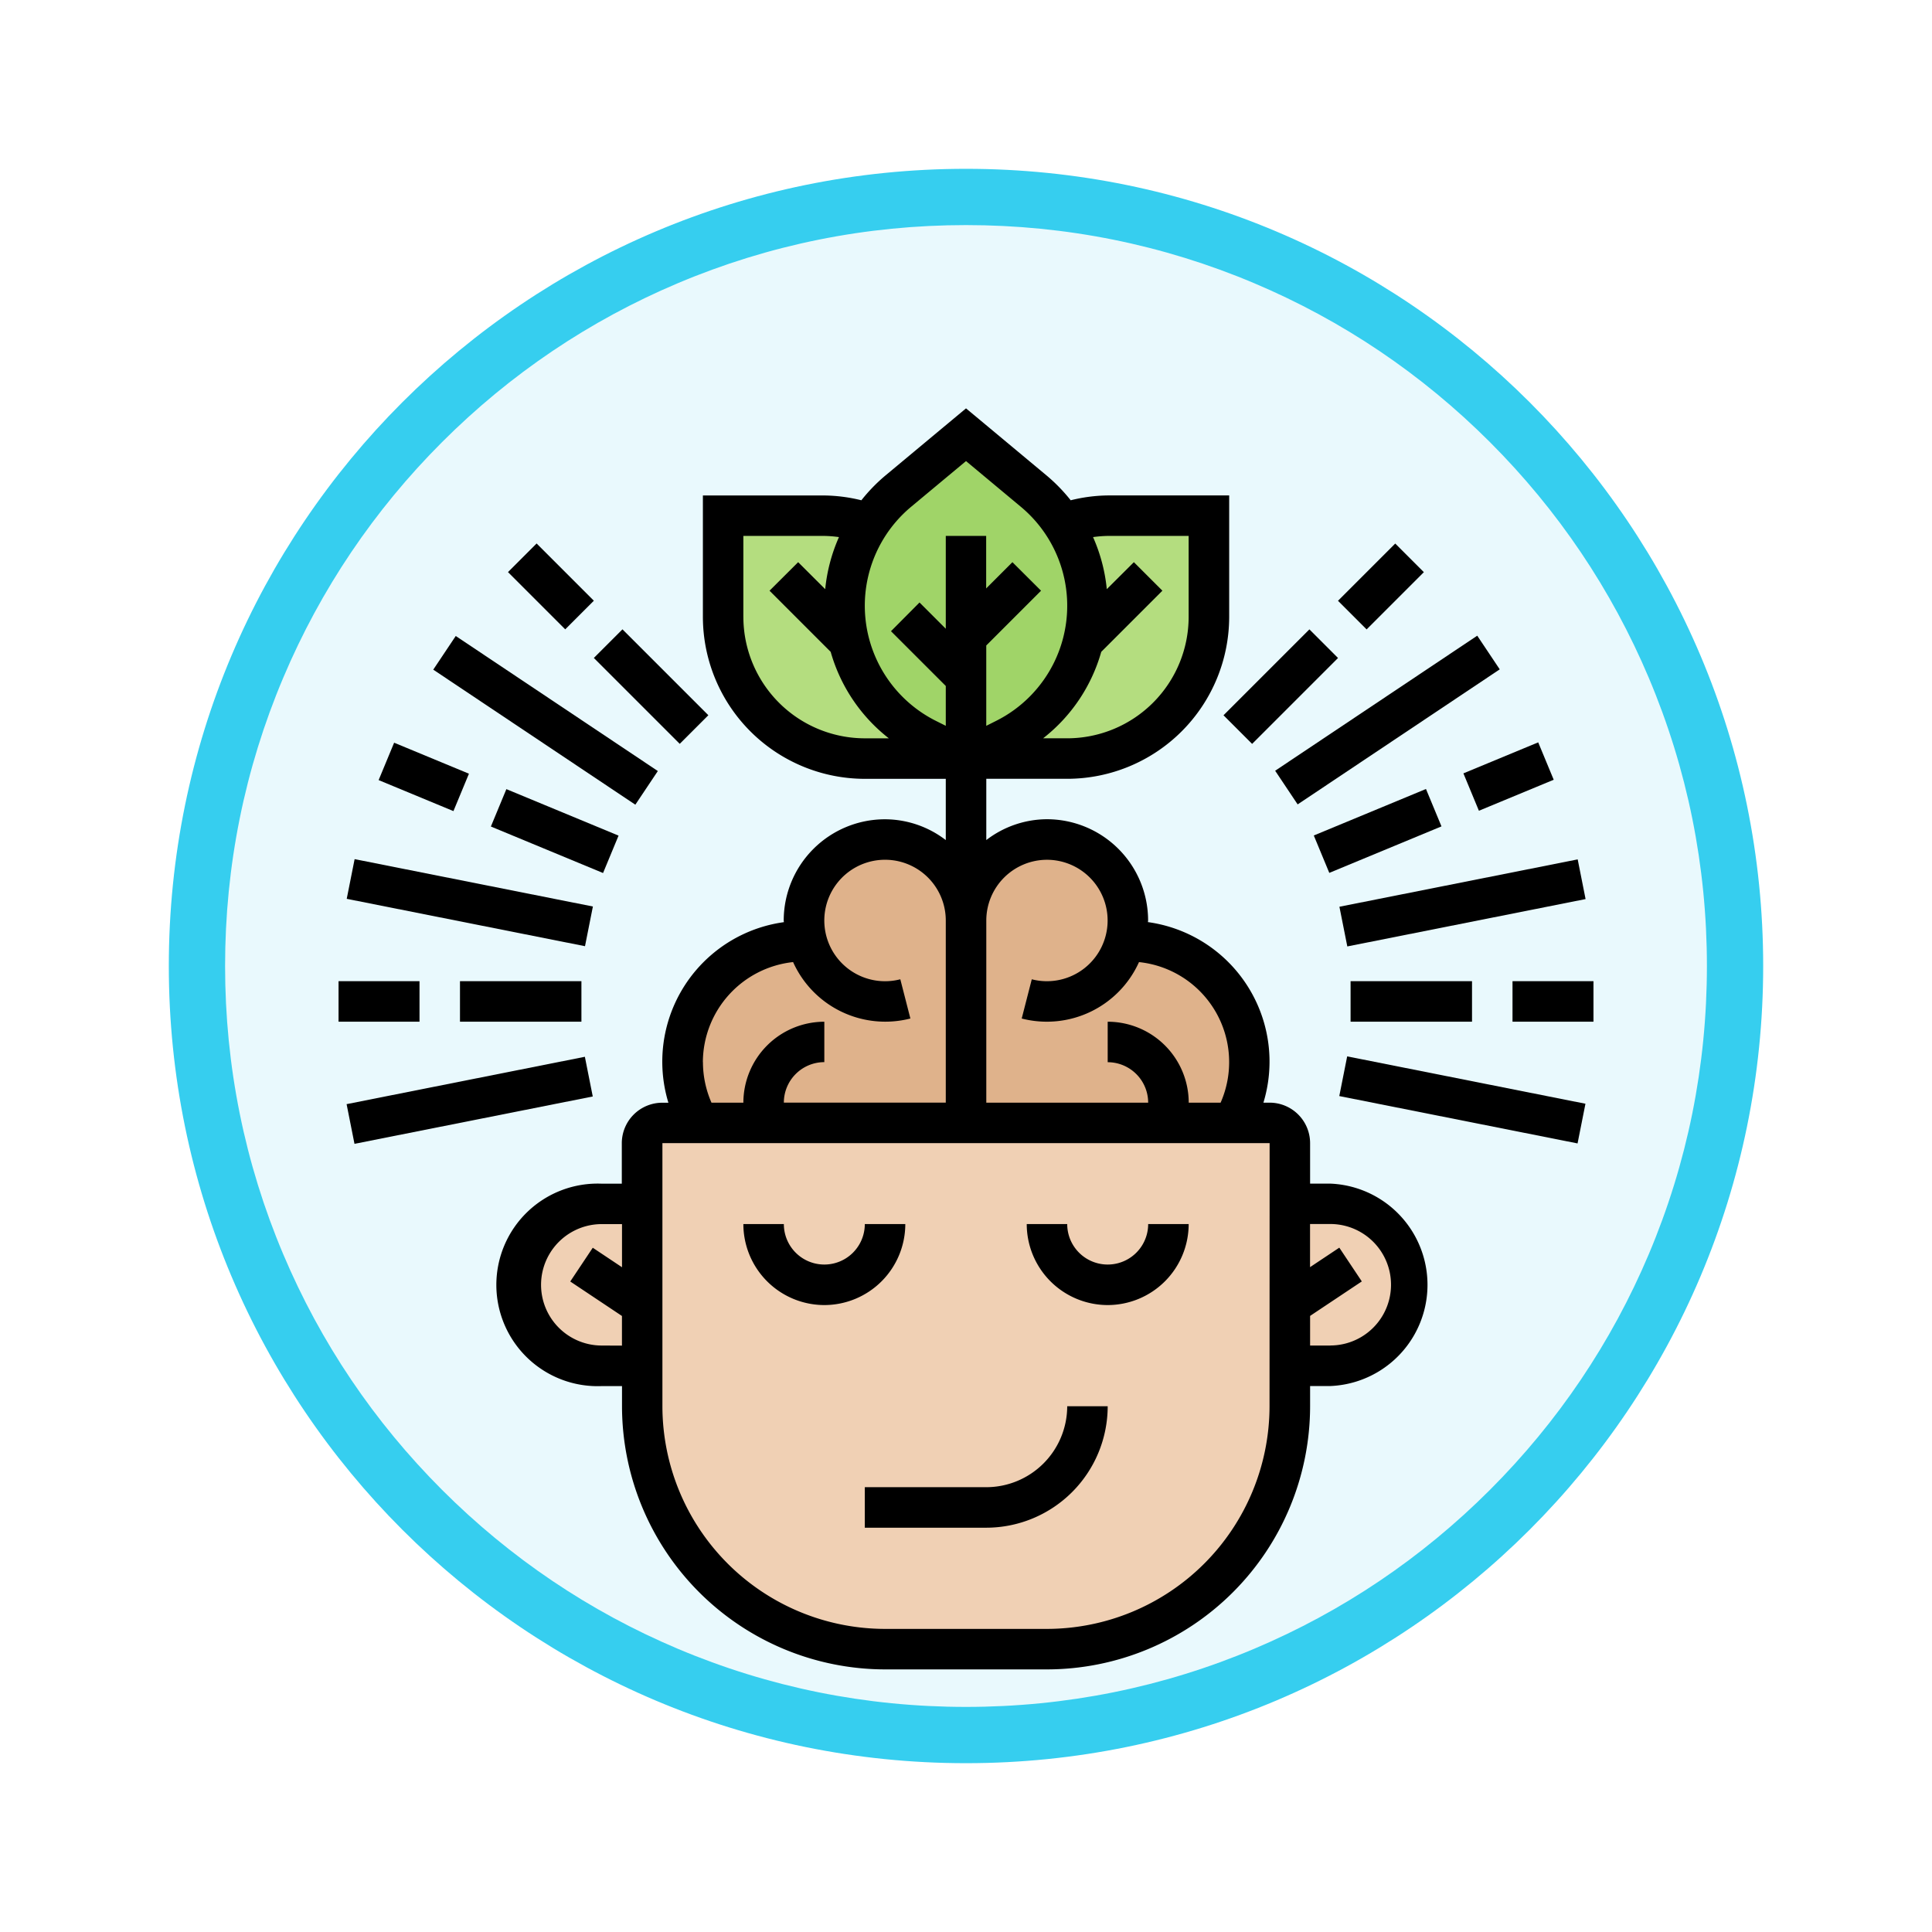 <svg xmlns="http://www.w3.org/2000/svg" xmlns:xlink="http://www.w3.org/1999/xlink" width="103" height="103" viewBox="0 0 103 103">
  <defs>
    <filter id="Path_978624" x="0" y="0" width="103" height="103" filterUnits="userSpaceOnUse">
      <feOffset dy="3" input="SourceAlpha"/>
      <feGaussianBlur stdDeviation="3" result="blur"/>
      <feFlood flood-opacity="0.161"/>
      <feComposite operator="in" in2="blur"/>
      <feComposite in="SourceGraphic"/>
    </filter>
  </defs>
  <g id="Group_1218524" data-name="Group 1218524" transform="translate(-191 -5489)">
    <g id="Group_1218309" data-name="Group 1218309">
      <g id="Group_1217666" data-name="Group 1217666" transform="translate(0 3073)">
        <g id="Group_1215797" data-name="Group 1215797" transform="translate(200 2422)">
          <g id="Group_1208646" data-name="Group 1208646">
            <g id="Group_1180764" data-name="Group 1180764">
              <g id="Group_1179463" data-name="Group 1179463">
                <g id="Group_1144531" data-name="Group 1144531">
                  <g transform="matrix(1, 0, 0, 1, -9, -6)" filter="url(#Path_978624)">
                    <g id="Path_978624-2" data-name="Path 978624" transform="translate(9 6)" fill="#e9f9fd">
                      <path d="M 42.5 83.5 C 36.964 83.5 31.595 82.416 26.541 80.279 C 21.659 78.214 17.274 75.257 13.509 71.491 C 9.743 67.726 6.786 63.341 4.721 58.459 C 2.584 53.405 1.5 48.036 1.5 42.5 C 1.5 36.964 2.584 31.595 4.721 26.541 C 6.786 21.659 9.743 17.274 13.509 13.509 C 17.274 9.743 21.659 6.786 26.541 4.721 C 31.595 2.584 36.964 1.5 42.5 1.5 C 48.036 1.5 53.405 2.584 58.459 4.721 C 63.341 6.786 67.726 9.743 71.491 13.509 C 75.257 17.274 78.214 21.659 80.279 26.541 C 82.416 31.595 83.5 36.964 83.5 42.5 C 83.5 48.036 82.416 53.405 80.279 58.459 C 78.214 63.341 75.257 67.726 71.491 71.491 C 67.726 75.257 63.341 78.214 58.459 80.279 C 53.405 82.416 48.036 83.5 42.5 83.5 Z" stroke="none"/>
                      <path d="M 42.5 3 C 37.166 3 31.994 4.044 27.126 6.103 C 22.422 8.092 18.198 10.941 14.569 14.569 C 10.941 18.198 8.092 22.422 6.103 27.126 C 4.044 31.994 3 37.166 3 42.5 C 3 47.834 4.044 53.006 6.103 57.874 C 8.092 62.578 10.941 66.802 14.569 70.431 C 18.198 74.059 22.422 76.908 27.126 78.897 C 31.994 80.956 37.166 82 42.5 82 C 47.834 82 53.006 80.956 57.874 78.897 C 62.578 76.908 66.802 74.059 70.431 70.431 C 74.059 66.802 76.908 62.578 78.897 57.874 C 80.956 53.006 82 47.834 82 42.5 C 82 37.166 80.956 31.994 78.897 27.126 C 76.908 22.422 74.059 18.198 70.431 14.569 C 66.802 10.941 62.578 8.092 57.874 6.103 C 53.006 4.044 47.834 3 42.5 3 M 42.5 0 C 65.972 0 85 19.028 85 42.5 C 85 65.972 65.972 85 42.5 85 C 19.028 85 0 65.972 0 42.5 C 0 19.028 19.028 0 42.5 0 Z" stroke="none" fill="#36ceef"/>
                    </g>
                  </g>
                </g>
              </g>
            </g>
          </g>
        </g>
      </g>
      <g id="filosofia_3_" data-name="filosofia (3)" transform="translate(209.049 5510.771)">
        <g id="Group_1218307" data-name="Group 1218307" transform="translate(9.712 1.405)">
          <g id="Group_1218300" data-name="Group 1218300" transform="translate(41.005 41.005)">
            <path id="Path_1090455" data-name="Path 1090455" d="M49.158,39.3a4.316,4.316,0,1,1,0,8.633H47V39.3Z" transform="translate(-47 -39.302)" fill="#f0d0b4"/>
          </g>
          <g id="Group_1218301" data-name="Group 1218301" transform="translate(6.474 36.689)">
            <path id="Path_1090456" data-name="Path 1090456" d="M49.53,48.251v2.158A12.945,12.945,0,0,1,36.582,63.358H27.949A12.945,12.945,0,0,1,15,50.409V36.381A1.082,1.082,0,0,1,16.079,35.3H48.451a1.082,1.082,0,0,1,1.079,1.079v11.87Z" transform="translate(-15 -35.302)" fill="#f0d0b4"/>
          </g>
          <g id="Group_1218302" data-name="Group 1218302" transform="translate(0 41.005)">
            <path id="Path_1090457" data-name="Path 1090457" d="M15.474,44.7v3.237H13.316a4.316,4.316,0,1,1,0-8.633h2.158Z" transform="translate(-9 -39.302)" fill="#f0d0b4"/>
          </g>
          <g id="Group_1218303" data-name="Group 1218303" transform="translate(8.633 21.582)">
            <path id="Path_1090458" data-name="Path 1090458" d="M40.74,26.7H40.6a3.946,3.946,0,0,0,.14-1.079,4.316,4.316,0,0,0-8.633,0,4.316,4.316,0,1,0-8.633,0,3.946,3.946,0,0,0,.14,1.079h-.14a6.48,6.48,0,0,0-5.611,9.712H46.351A6.48,6.48,0,0,0,40.74,26.7Z" transform="translate(-17 -21.302)" fill="#dfb28b"/>
          </g>
          <g id="Group_1218304" data-name="Group 1218304" transform="translate(23.74 4.316)">
            <path id="Path_1090459" data-name="Path 1090459" d="M43.949,5.3v5.4A7.548,7.548,0,0,1,36.4,18.251H31l2.083-1.036A7.947,7.947,0,0,0,36.719,6.726,5.748,5.748,0,0,0,36.126,5.7l.011-.011A7.82,7.82,0,0,1,38.554,5.3Z" transform="translate(-31 -5.302)" fill="#b4dd7f"/>
          </g>
          <g id="Group_1218305" data-name="Group 1218305" transform="translate(10.791 4.316)">
            <path id="Path_1090460" data-name="Path 1090460" d="M29.866,17.215l2.083,1.036h-5.4A7.548,7.548,0,0,1,19,10.7V5.3h5.4a7.82,7.82,0,0,1,2.417.388l.011.011a7.846,7.846,0,0,0-1.349,4.4,7.964,7.964,0,0,0,4.392,7.111Z" transform="translate(-19 -5.302)" fill="#b4dd7f"/>
          </g>
          <g id="Group_1218306" data-name="Group 1218306" transform="translate(17.265)">
            <path id="Path_1090461" data-name="Path 1090461" d="M31.474,18.567l-2.083-1.036A7.964,7.964,0,0,1,25,10.42a7.846,7.846,0,0,1,1.349-4.4,7.3,7.3,0,0,1,1.511-1.7L31.474,1.3l3.615,3.011a7.3,7.3,0,0,1,1.511,1.7,5.747,5.747,0,0,1,.593,1.025,7.947,7.947,0,0,1-3.636,10.489Z" transform="translate(-25 -1.302)" fill="#a0d468"/>
          </g>
        </g>
        <g id="Group_1218308" data-name="Group 1218308" transform="translate(0 0)">
          <path id="Path_1090462" data-name="Path 1090462" d="M24.316,44.618A4.321,4.321,0,0,0,28.633,40.3H26.474a2.158,2.158,0,0,1-4.316,0H20A4.321,4.321,0,0,0,24.316,44.618Z" transform="translate(1.582 3.187)"/>
          <path id="Path_1090463" data-name="Path 1090463" d="M38.316,44.618A4.321,4.321,0,0,0,42.633,40.3H40.474a2.158,2.158,0,0,1-4.316,0H34A4.321,4.321,0,0,0,38.316,44.618Z" transform="translate(2.689 3.187)"/>
          <path id="Path_1090464" data-name="Path 1090464" d="M26,55.776h6.474A6.481,6.481,0,0,0,38.949,49.3H36.791a4.321,4.321,0,0,1-4.316,4.316H26Z" transform="translate(2.056 3.899)"/>
          <path id="Path_1090465" data-name="Path 1090465" d="M52.242,41.331H51.163V39.173A2.16,2.16,0,0,0,49,37.015h-.326a7.509,7.509,0,0,0-6.157-9.626c0-.029.009-.056.009-.085a5.4,5.4,0,0,0-5.4-5.4A5.34,5.34,0,0,0,33.9,23.015V19.749h4.316a8.643,8.643,0,0,0,8.633-8.633V4.642H40.372A8.582,8.582,0,0,0,38.4,4.9a9.114,9.114,0,0,0-1.272-1.31L32.819,0,28.512,3.588A9,9,0,0,0,27.24,4.9a8.6,8.6,0,0,0-1.975-.256H18.791v6.474a8.643,8.643,0,0,0,8.633,8.633H31.74v3.265A5.34,5.34,0,0,0,28.5,21.907a5.4,5.4,0,0,0-5.4,5.4c0,.029.009.056.009.085a7.509,7.509,0,0,0-6.157,9.626h-.326a2.16,2.16,0,0,0-2.158,2.158v2.158H13.4a5.4,5.4,0,1,0,0,10.791h1.079V53.2A14.044,14.044,0,0,0,28.5,67.229h8.633A14.044,14.044,0,0,0,51.163,53.2V52.122h1.079a5.4,5.4,0,0,0,0-10.791ZM37.135,24.066a3.237,3.237,0,1,1-.81,6.372l-.537,2.091a5.387,5.387,0,0,0,6.253-3.008,5.361,5.361,0,0,1,4.351,7.494h-1.7A4.321,4.321,0,0,0,40.372,32.7v2.158a2.16,2.16,0,0,1,2.158,2.158H33.9V27.3A3.24,3.24,0,0,1,37.135,24.066ZM40.372,6.8h4.316v4.316a6.481,6.481,0,0,1-6.474,6.474H36.929a8.929,8.929,0,0,0,3.1-4.61l3.26-3.26L41.768,8.2,40.324,9.639a8.989,8.989,0,0,0-.733-2.776,6.5,6.5,0,0,1,.781-.063ZM29.894,5.246,32.819,2.81l2.924,2.438a6.865,6.865,0,0,1-1.325,11.416l-.52.261V12.642l2.921-2.921L35.293,8.2l-1.4,1.4V6.8H31.74v4.949l-1.4-1.4L28.819,11.88,31.74,14.8v2.124l-.52-.26A6.867,6.867,0,0,1,29.894,5.246Zm-8.946,5.87V6.8h4.316a6.5,6.5,0,0,1,.781.063,9.019,9.019,0,0,0-.733,2.776L23.87,8.2,22.344,9.721l3.26,3.26a8.934,8.934,0,0,0,3.1,4.61H27.423A6.482,6.482,0,0,1,20.949,11.117Zm-2.158,23.74A5.384,5.384,0,0,1,23.6,29.52a5.387,5.387,0,0,0,6.253,3.008l-.537-2.091A3.238,3.238,0,1,1,31.74,27.3v9.712H23.107a2.16,2.16,0,0,1,2.158-2.158V32.7a4.321,4.321,0,0,0-4.316,4.316h-1.7a5.4,5.4,0,0,1-.455-2.158ZM13.4,49.963a3.237,3.237,0,1,1,0-6.474h1.079v2.3l-1.559-1.04-1.2,1.8,2.756,1.838v1.581ZM49,53.2a11.884,11.884,0,0,1-11.87,11.87H28.5A11.884,11.884,0,0,1,16.633,53.2V39.173l32.372,0Zm3.237-3.237H51.163V48.383l2.757-1.838-1.2-1.8-1.56,1.039v-2.3h1.079a3.238,3.238,0,0,1,0,6.476Z" transform="translate(0.633 0)"/>
          <path id="Path_1090466" data-name="Path 1090466" d="M0,28.3H4.316V30.46H0Z" transform="translate(0 2.238)"/>
          <path id="Path_1090467" data-name="Path 1090467" d="M6,28.3h6.474V30.46H6Z" transform="translate(0.474 2.238)"/>
          <path id="Path_1090468" data-name="Path 1090468" d="M0,0H2.157V12.949H0Z" transform="matrix(0.195, -0.981, 0.981, 0.195, 0.436, 26.148)"/>
          <path id="Path_1090469" data-name="Path 1090469" d="M0,0H2.158V4.317H0Z" transform="translate(2.137 19.818) rotate(-67.486)"/>
          <path id="Path_1090470" data-name="Path 1090470" d="M0,0H2.158V6.474H0Z" transform="translate(8.121 22.293) rotate(-67.486)"/>
          <path id="Path_1090471" data-name="Path 1090471" d="M0,0H2.158V4.316H0Z" transform="translate(9.033 8.729) rotate(-45)"/>
          <path id="Path_1090472" data-name="Path 1090472" d="M0,0H2.158V6.476H0Z" transform="translate(13.61 13.306) rotate(-45)"/>
          <path id="Path_1090473" data-name="Path 1090473" d="M0,0H12.949V2.157H0Z" transform="matrix(0.981, -0.195, 0.195, 0.981, 0.429, 37.094)"/>
          <path id="Path_1090474" data-name="Path 1090474" d="M0,0H2.157V12.949H0Z" transform="matrix(0.556, -0.832, 0.832, 0.556, 5.049, 13.93)"/>
          <path id="Path_1090475" data-name="Path 1090475" d="M58,28.3h4.316V30.46H58Z" transform="translate(4.587 2.238)"/>
          <path id="Path_1090476" data-name="Path 1090476" d="M50,28.3h6.474V30.46H50Z" transform="translate(3.954 2.238)"/>
          <path id="Path_1090477" data-name="Path 1090477" d="M0,0H12.949V2.157H0Z" transform="matrix(0.981, -0.195, 0.195, 0.981, 53.359, 26.57)"/>
          <path id="Path_1090478" data-name="Path 1090478" d="M0,0H4.317V2.158H0Z" transform="translate(59.969 19.459) rotate(-22.514)"/>
          <path id="Path_1090479" data-name="Path 1090479" d="M0,0H6.474V2.158H0Z" transform="translate(51.993 22.771) rotate(-22.514)"/>
          <path id="Path_1090480" data-name="Path 1090480" d="M0,0H4.316V2.158H0Z" transform="translate(53.283 10.259) rotate(-45)"/>
          <path id="Path_1090481" data-name="Path 1090481" d="M0,0H6.476V2.158H0Z" transform="translate(47.179 16.362) rotate(-45)"/>
          <path id="Path_1090482" data-name="Path 1090482" d="M0,0H2.157V12.949H0Z" transform="matrix(0.195, -0.981, 0.981, 0.195, 53.352, 36.663)"/>
          <path id="Path_1090483" data-name="Path 1090483" d="M0,0H12.949V2.157H0Z" transform="matrix(0.832, -0.556, 0.556, 0.832, 49.933, 19.319)"/>
        </g>
      </g>
    </g>
  </g>
</svg>
